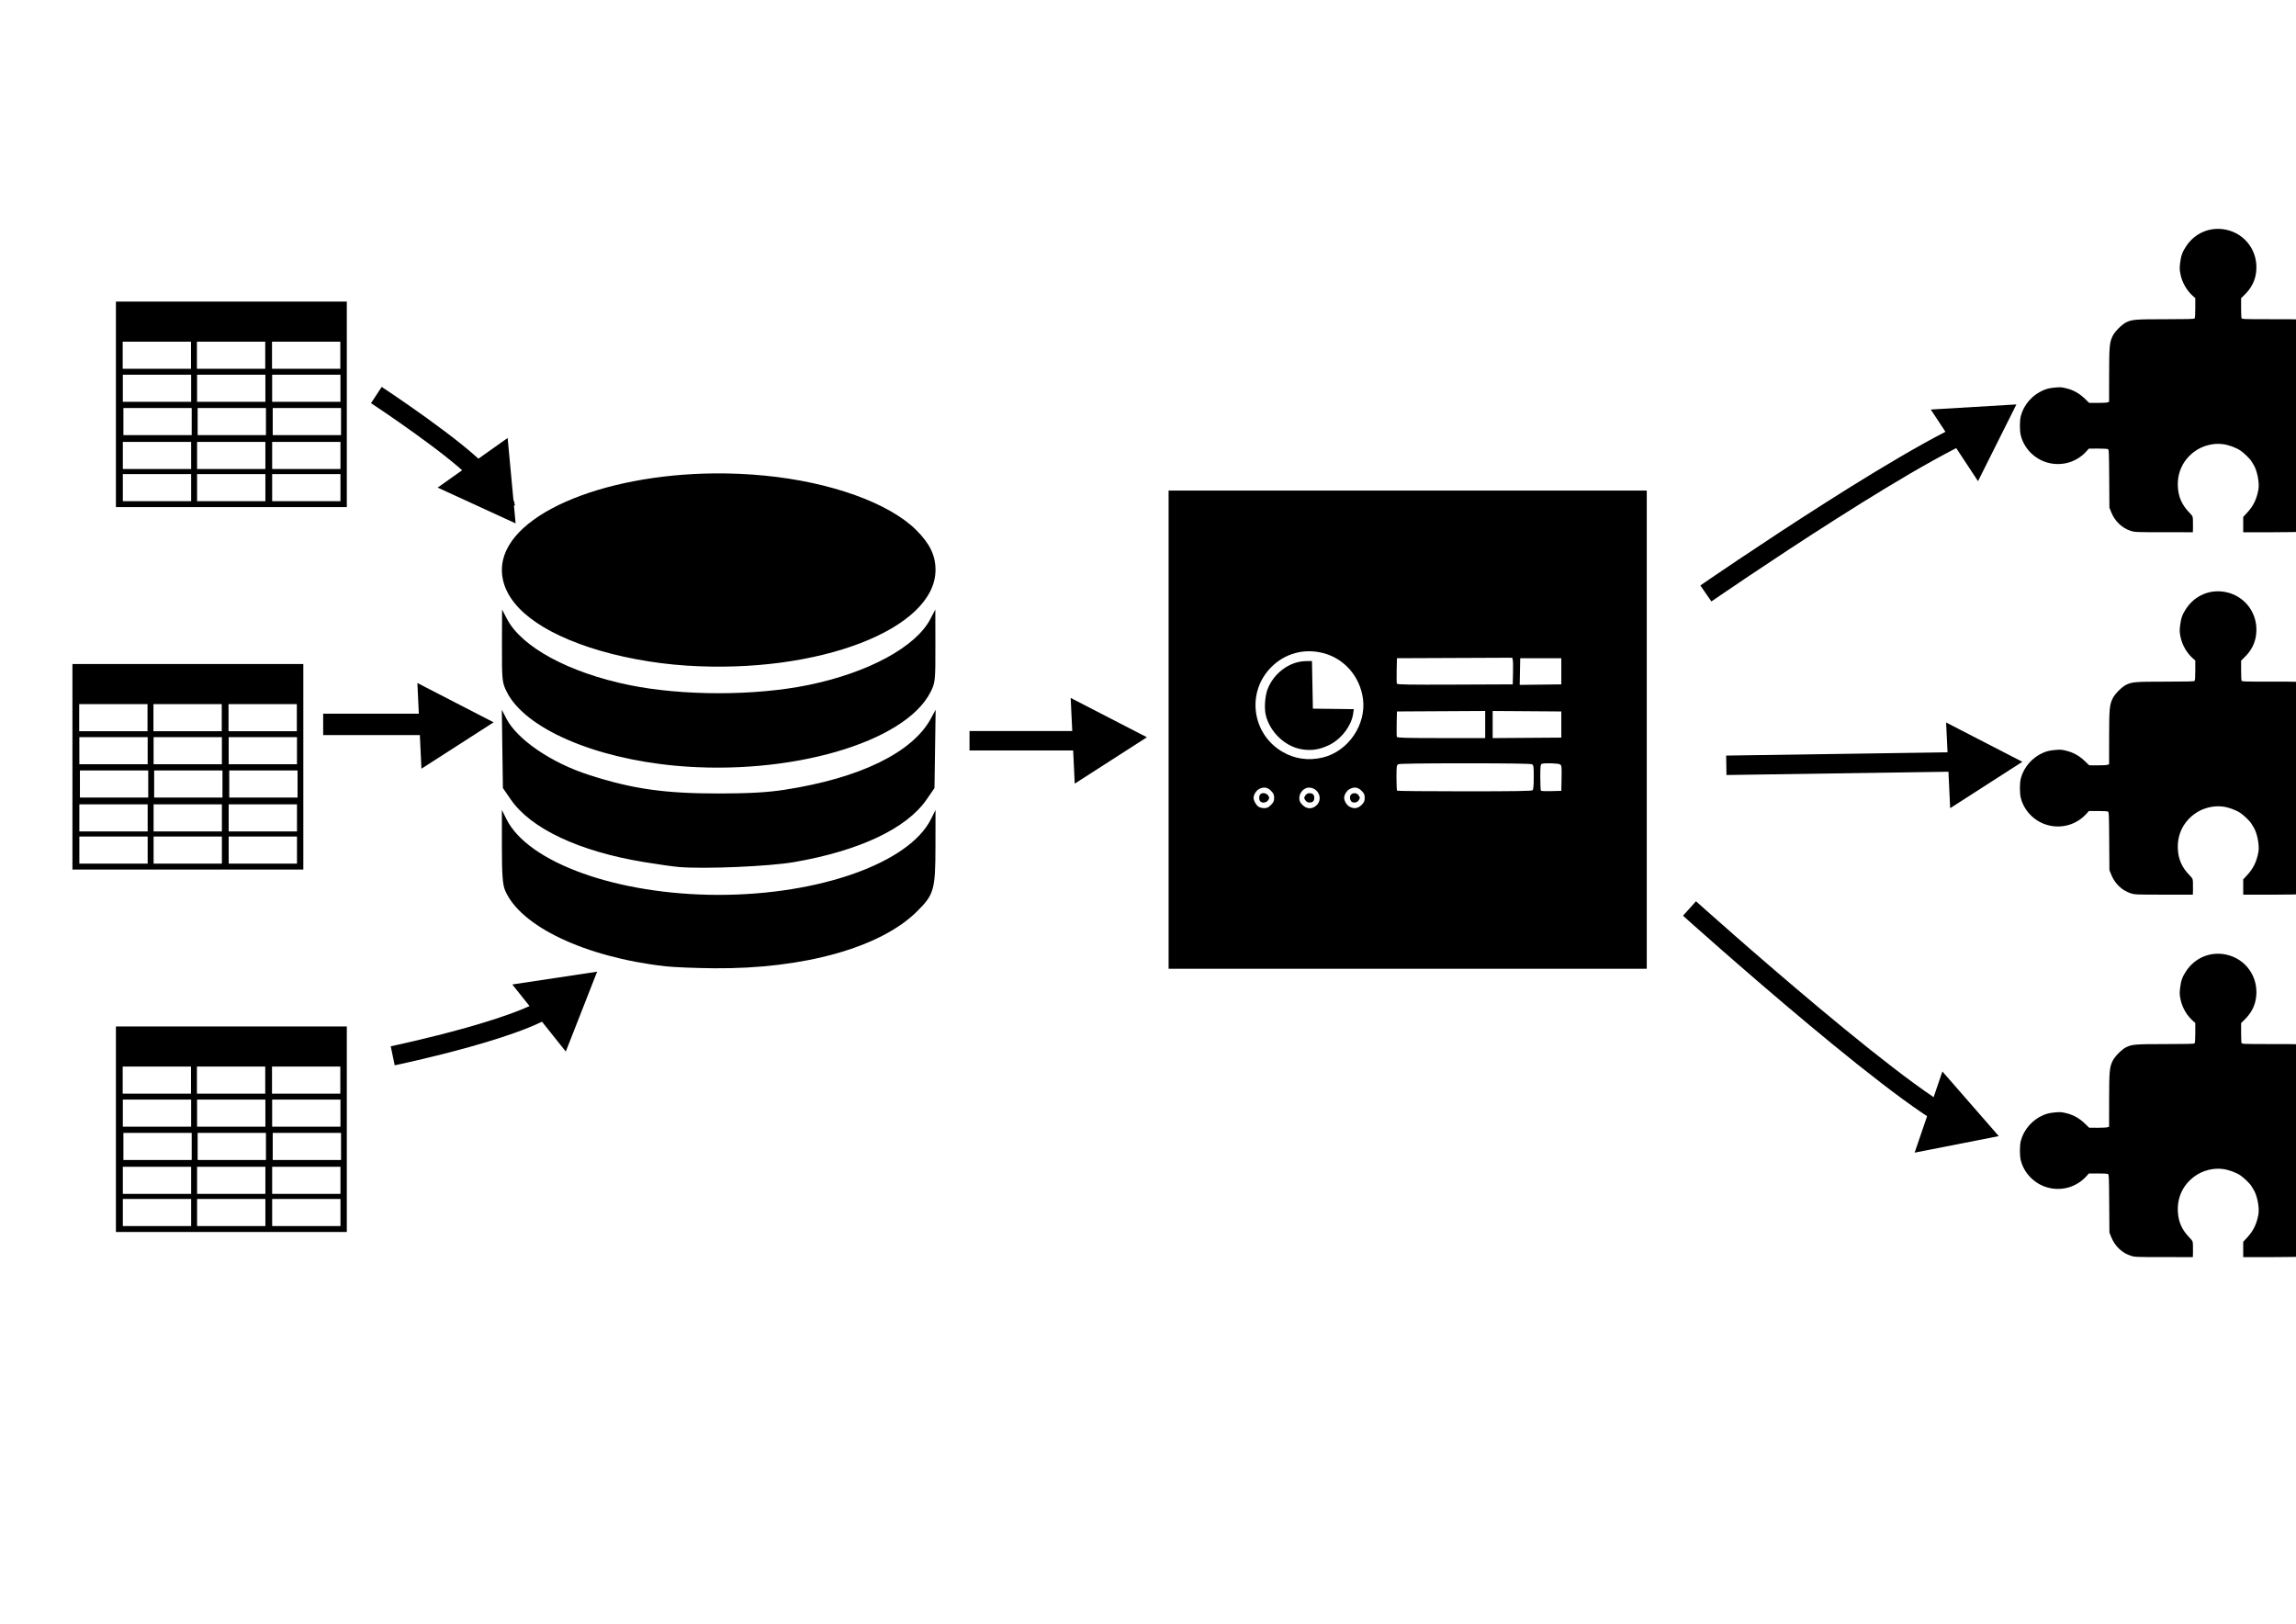 <?xml version="1.0" encoding="UTF-8" standalone="no"?>
<!-- Created with Inkscape (http://www.inkscape.org/) -->

<svg
   xmlns:dc="http://purl.org/dc/elements/1.1/"
   xmlns:cc="http://creativecommons.org/ns#"
   xmlns:rdf="http://www.w3.org/1999/02/22-rdf-syntax-ns#"
   xmlns:svg="http://www.w3.org/2000/svg"
   xmlns="http://www.w3.org/2000/svg"
   xmlns:sodipodi="http://sodipodi.sourceforge.net/DTD/sodipodi-0.dtd"
   xmlns:inkscape="http://www.inkscape.org/namespaces/inkscape"
   width="297mm"
   height="210mm"
   id="svg2985"
   version="1.1"
   inkscape:version="0.48.4 r9939"
   sodipodi:docname="MVP.svg">
  <defs
     id="defs2987" />
  <sodipodi:namedview
     inkscape:document-units="mm"
     pagecolor="#ffffff"
     bordercolor="#666666"
     borderopacity="1.0"
     inkscape:pageopacity="0.0"
     inkscape:pageshadow="2"
     inkscape:zoom="0.5"
     inkscape:cx="554.08747"
     inkscape:cy="372.04724"
     inkscape:current-layer="layer1"
     id="namedview2989"
     showgrid="false"
     inkscape:window-width="1366"
     inkscape:window-height="741"
     inkscape:window-x="0"
     inkscape:window-y="0"
     inkscape:window-maximized="1" />
  <g
     inkscape:label="Layer 1"
     inkscape:groupmode="layer"
     id="layer1">
    <path
       style="fill:#000000"
       d="m 349.562,231.406 c -56.049,0.424 -104.188,20.954 -104.188,47.156 0,15.257 15.099,28.69 42.469,37.781 14.288,4.746 31.388,7.962 47.969,9.031 64.333,4.15 121.562,-17.885 121.562,-46.812 0,-7.108 -2.815,-12.89 -9.469,-19.5 -13.283,-13.195 -41.731,-23.416 -73.969,-26.562 -8.213,-0.802 -16.368,-1.154 -24.375,-1.094 z m -104.094,66.531 -0.062,17.781 c -0.044,16.896 0.099,18.04 2.406,22.594 8.977,17.715 42.499,32.334 82.562,36 55.52,5.08 112.022,-11.252 124.562,-36 2.308,-4.554 2.419,-5.698 2.375,-22.594 l -0.031,-17.781 -2.406,4.625 c -7.133,13.693 -30.332,26.257 -59.656,32.281 -26.091,5.36 -61.596,5.36 -87.688,0 -29.406,-6.041 -52.504,-18.55 -59.656,-32.281 l -2.406,-4.625 z m -0.125,49 0.25,19.125 0.281,19.156 3.875,5.625 c 9.786,14.2 33.357,25.299 64.75,30.5 6.81,1.128 14.625,2.239 17.375,2.469 12.664,1.059 44.202,-0.294 56.406,-2.406 31.862,-5.515 54.966,-16.412 64.719,-30.562 l 3.875,-5.625 0.281,-19.156 0.281,-19.125 -2.312,4.281 c -9.049,16.694 -34.772,29.205 -71.75,34.875 -8.172,1.253 -17.432,1.781 -32,1.781 -26.631,0 -42.223,-2.235 -63.5,-9.094 -18.334,-5.91 -34.975,-17.261 -40.281,-27.469 l -2.25,-4.375 z m 0.031,49 0,17.781 c -6.1e-4,13.656 0.363,18.642 1.531,21.438 7.377,17.655 39.258,32.765 78.469,37.188 4.125,0.465 14.922,0.897 24,0.969 43.591,0.343 80.966,-10.104 98.75,-27.594 8.528,-8.387 9.194,-10.67 9.219,-31.781 l 0.031,-18 -2.188,4.406 c -10.608,21.43 -54.431,37.094 -103.812,37.094 -49.381,0 -93.205,-15.663 -103.812,-37.094 l -2.188,-4.406 z"
       id="path4191"
       inkscape:connector-curvature="0" />
    <g
       id="layer1-7"
       inkscape:label="Layer 1"
       transform="matrix(0.276,0,0,0.276,37.906,107.852)">
      <path
         id="rect3797"
         d="m 68,143.375 0,364 409,0 0,-364 -409,0 z m 12,71 121,0 0,48 -121,0 0,-48 z m 131.5,0 121,0 0,48 -121,0 0,-48 z m 133,0 121,0 0,48 -121,0 0,-48 z m -264.25,58.5 121,0 0,48 -121,0 0,-48 z m 131.5,0 121,0 0,48 -121,0 0,-48 z m 133,0 121,0 0,48 -121,0 0,-48 z m -263.5,59 121,0 0,48 -121,0 0,-48 z m 131.5,0 121,0 0,48 -121,0 0,-48 z m 133,0 121,0 0,48 -121,0 0,-48 z m -265.5,60 121,0 0,48 -121,0 0,-48 z m 131.5,0 121,0 0,48 -121,0 0,-48 z m 133,0 121,0 0,48 -121,0 0,-48 z m -264.5,57 121,0 0,48 -121,0 0,-48 z m 131.5,0 121,0 0,48 -121,0 0,-48 z m 133,0 121,0 0,48 -121,0 0,-48 z"
         style="fill:#000000;fill-opacity:1"
         inkscape:connector-curvature="0" />
    </g>
    <g
       id="layer1-7-3"
       inkscape:label="Layer 1"
       transform="matrix(0.276,0,0,0.276,16.646,285.017)">
      <path
         id="rect3797-5"
         d="m 68,143.375 0,364 409,0 0,-364 -409,0 z m 12,71 121,0 0,48 -121,0 0,-48 z m 131.5,0 121,0 0,48 -121,0 0,-48 z m 133,0 121,0 0,48 -121,0 0,-48 z m -264.25,58.5 121,0 0,48 -121,0 0,-48 z m 131.5,0 121,0 0,48 -121,0 0,-48 z m 133,0 121,0 0,48 -121,0 0,-48 z m -263.5,59 121,0 0,48 -121,0 0,-48 z m 131.5,0 121,0 0,48 -121,0 0,-48 z m 133,0 121,0 0,48 -121,0 0,-48 z m -265.5,60 121,0 0,48 -121,0 0,-48 z m 131.5,0 121,0 0,48 -121,0 0,-48 z m 133,0 121,0 0,48 -121,0 0,-48 z m -264.5,57 121,0 0,48 -121,0 0,-48 z m 131.5,0 121,0 0,48 -121,0 0,-48 z m 133,0 121,0 0,48 -121,0 0,-48 z"
         style="fill:#000000;fill-opacity:1"
         inkscape:connector-curvature="0" />
    </g>
    <g
       id="layer1-7-9"
       inkscape:label="Layer 1"
       transform="matrix(0.276,0,0,0.276,37.906,462.183)">
      <path
         id="rect3797-6"
         d="m 68,143.375 0,364 409,0 0,-364 -409,0 z m 12,71 121,0 0,48 -121,0 0,-48 z m 131.5,0 121,0 0,48 -121,0 0,-48 z m 133,0 121,0 0,48 -121,0 0,-48 z m -264.25,58.5 121,0 0,48 -121,0 0,-48 z m 131.5,0 121,0 0,48 -121,0 0,-48 z m 133,0 121,0 0,48 -121,0 0,-48 z m -263.5,59 121,0 0,48 -121,0 0,-48 z m 131.5,0 121,0 0,48 -121,0 0,-48 z m 133,0 121,0 0,48 -121,0 0,-48 z m -265.5,60 121,0 0,48 -121,0 0,-48 z m 131.5,0 121,0 0,48 -121,0 0,-48 z m 133,0 121,0 0,48 -121,0 0,-48 z m -264.5,57 121,0 0,48 -121,0 0,-48 z m 131.5,0 121,0 0,48 -121,0 0,-48 z m 133,0 121,0 0,48 -121,0 0,-48 z"
         style="fill:#000000;fill-opacity:1"
         inkscape:connector-curvature="0" />
    </g>
    <path
       style="fill:none;stroke:#000000;stroke-width:9.503;stroke-linecap:butt;stroke-linejoin:miter;stroke-opacity:1;stroke-miterlimit:4;stroke-dasharray:none"
       d="m 192,516.094 c 0,0 72,-15 81,-28"
       id="path4282"
       inkscape:connector-curvature="0" />
    <path
       style="fill:none;stroke:#000000;stroke-width:10.455;stroke-linecap:butt;stroke-linejoin:miter;stroke-miterlimit:4;stroke-opacity:1;stroke-dasharray:none"
       d="m 158,354.094 72,0"
       id="path4284"
       inkscape:connector-curvature="0" />
    <path
       style="fill:none;stroke:#000000;stroke-width:9.503;stroke-linecap:butt;stroke-linejoin:miter;stroke-opacity:1;stroke-miterlimit:4;stroke-dasharray:none"
       d="m 184,193.094 c 0,0 41,27 52,40 11,13 11,14 11,14"
       id="path4286"
       inkscape:connector-curvature="0" />
    <path
       sodipodi:type="star"
       style="stroke-width:9.503;stroke-linecap:butt;stroke-miterlimit:4;stroke-dasharray:none"
       id="path4796"
       sodipodi:sides="3"
       sodipodi:cx="258"
       sodipodi:cy="151.09448"
       sodipodi:r1="24.207438"
       sodipodi:r2="12.103718"
       sodipodi:arg1="0.78539816"
       sodipodi:arg2="1.8325957"
       inkscape:flatsided="false"
       inkscape:rounded="0"
       inkscape:randomized="0"
       d="m 275.117,168.212 -20.25,-5.426 -20.25,-5.426 14.824,-14.824 14.824,-14.824 5.426,20.25 z"
       inkscape:transform-center-x="5.0539201"
       inkscape:transform-center-y="-1.1222202"
       transform="matrix(0.986,0.168,-0.168,0.986,9.079,43.769)" />
    <path
       sodipodi:type="star"
       style="stroke-width:9.503;stroke-linecap:butt;stroke-miterlimit:4;stroke-dasharray:none"
       id="path4796-2"
       sodipodi:sides="3"
       sodipodi:cx="258"
       sodipodi:cy="151.09448"
       sodipodi:r1="24.207438"
       sodipodi:r2="12.103718"
       sodipodi:arg1="0.78539816"
       sodipodi:arg2="1.8325957"
       inkscape:flatsided="false"
       inkscape:rounded="0"
       inkscape:randomized="0"
       d="m 275.117,168.212 -20.25,-5.426 -20.25,-5.426 14.824,-14.824 14.824,-14.824 5.426,20.25 z"
       inkscape:transform-center-x="-10.547143"
       transform="matrix(0.673,-0.74,0.74,0.673,-68.302,443.465)" />
    <path
       sodipodi:type="star"
       style="stroke-width:9.503;stroke-linecap:butt;stroke-miterlimit:4;stroke-dasharray:none"
       id="path4796-3"
       sodipodi:sides="3"
       sodipodi:cx="258"
       sodipodi:cy="151.09448"
       sodipodi:r1="24.207438"
       sodipodi:r2="12.103718"
       sodipodi:arg1="0.78539816"
       sodipodi:arg2="1.8325957"
       inkscape:flatsided="false"
       inkscape:rounded="0"
       inkscape:randomized="0"
       d="m 275.117,168.212 -20.25,-5.426 -20.25,-5.426 14.824,-14.824 14.824,-14.824 5.426,20.25 z"
       inkscape:transform-center-x="1.7989694"
       inkscape:transform-center-y="4.426688"
       transform="matrix(0.112,-0.994,0.994,0.112,93.923,729.602)" />
    <path
       inkscape:connector-curvature="0"
       id="path4844"
       d="m 571.331,356.677 0,-116.886 116.886,0 116.886,0 0,116.886 0,116.886 -116.886,0 -116.886,0 0,-116.886 z m 50.042,36.801 c 1.273,-1.273 1.552,-1.898 1.552,-3.47 0,-1.572 -0.28,-2.197 -1.552,-3.47 -1.749,-1.749 -3.534,-2.015 -5.768,-0.86 -1.443,0.746 -2.725,2.783 -2.725,4.33 0,1.34 1.173,3.463 2.382,4.31 0.56,0.392 1.814,0.713 2.788,0.713 1.405,0 2.091,-0.321 3.323,-1.552 z m -5.205,-1.735 c -0.706,-0.706 -0.706,-2.764 0,-3.47 0.968,-0.968 3.017,-0.65 3.832,0.594 0.693,1.057 0.693,1.226 0,2.283 -0.815,1.244 -2.864,1.561 -3.832,0.594 z m 27.253,2.118 c 3.617,-3.044 1.298,-8.869 -3.534,-8.874 -2.341,-0.002 -4.634,2.482 -4.634,5.021 0,1.572 0.28,2.197 1.552,3.47 2.007,2.007 4.514,2.152 6.616,0.383 z m -5.242,-2.712 c -0.693,-1.057 -0.693,-1.226 0,-2.283 0.501,-0.764 1.167,-1.141 2.016,-1.141 1.586,0 2.364,0.751 2.364,2.283 0,1.532 -0.778,2.283 -2.364,2.283 -0.849,0 -1.515,-0.378 -2.016,-1.141 z m 27.483,2.329 c 1.273,-1.273 1.552,-1.898 1.552,-3.47 0,-1.572 -0.28,-2.197 -1.552,-3.47 -1.749,-1.749 -3.534,-2.015 -5.768,-0.86 -1.443,0.746 -2.725,2.783 -2.725,4.33 0,1.501 1.26,3.564 2.631,4.308 2.177,1.181 4.12,0.904 5.861,-0.838 z m -5.379,-2.329 c -0.797,-1.749 0.128,-3.424 1.889,-3.424 0.956,0 1.594,0.344 2.117,1.141 0.693,1.057 0.693,1.226 0,2.283 -0.523,0.797 -1.16,1.141 -2.117,1.141 -1.017,0 -1.503,-0.293 -1.889,-1.141 z m 89.026,-4.885 c 0.369,-0.369 0.548,-2.452 0.548,-6.376 0,-5.295 -0.081,-5.872 -0.883,-6.301 -0.585,-0.313 -11.634,-0.473 -32.676,-0.473 -21.042,0 -32.091,0.16 -32.676,0.473 -0.805,0.431 -0.883,1.009 -0.883,6.544 0,3.339 0.137,6.209 0.304,6.376 0.167,0.167 15.022,0.304 33.011,0.304 24.83,0 32.839,-0.132 33.255,-0.548 z m 14.145,-5.84 c 0.112,-5.394 0.03,-6.231 -0.658,-6.735 -0.812,-0.594 -7.66,-0.82 -9.021,-0.298 -0.61,0.234 -0.722,1.251 -0.722,6.544 0,3.447 0.143,6.411 0.319,6.586 0.175,0.175 2.487,0.261 5.137,0.19 l 4.818,-0.129 0.128,-6.16 z M 646.668,370.292 c 12.492,-2.992 21.443,-16.107 19.674,-28.827 -1.513,-10.876 -9.147,-19.594 -19.472,-22.235 -9.316,-2.383 -18.597,0.129 -25.319,6.851 -12.17,12.17 -9.621,32.405 5.2,41.282 6.012,3.601 12.891,4.613 19.917,2.93 z m -10.725,-4.107 c -7.986,-1.523 -15.234,-8.614 -17.131,-16.762 -0.773,-3.319 -0.351,-9.18 0.899,-12.482 2.968,-7.842 10.71,-13.596 18.511,-13.757 l 3.196,-0.066 0.228,11.643 0.228,11.643 9.992,0.123 9.992,0.123 -0.294,2.16 c -0.819,6.006 -5.906,12.615 -11.903,15.463 -4.754,2.258 -8.886,2.834 -13.717,1.913 z m 90.171,-12.024 0,-6.625 -21.574,0.119 -21.574,0.119 -0.128,5.911 c -0.071,3.251 -0.026,6.179 0.1,6.506 0.183,0.477 4.479,0.595 21.702,0.595 l 21.474,0 0,-6.625 z m 37.212,0.005 0,-6.392 -16.78,-0.12 -16.78,-0.12 0,6.632 0,6.632 16.78,-0.12 16.78,-0.12 0,-6.392 z m -23.61,-25.112 c 0.073,-3.013 0.017,-5.943 -0.124,-6.51 l -0.256,-1.031 -28.185,0.118 -28.185,0.118 -0.128,5.911 c -0.071,3.251 -0.025,6.181 0.101,6.51 0.187,0.486 5.514,0.576 28.437,0.481 l 28.207,-0.118 0.132,-5.479 z m 23.61,-0.913 0,-6.392 -10.045,0 -10.045,0 -0.127,6.515 -0.127,6.515 10.172,-0.123 10.172,-0.123 0,-6.392 z"
       style="fill:#000000;fill-opacity:1" />
    <path
       style="fill:#000000;fill-opacity:1"
       d="m 1041.632,259.461 c -4.208,-1.363 -7.658,-4.673 -9.419,-9.035 l -0.916,-2.269 -0.102,-14.17 c -0.095,-13.147 -0.139,-14.19 -0.623,-14.448 -0.286,-0.153 -2.501,-0.273 -4.922,-0.265 l -4.401,0.014 -1.064,1.192 c -4.24,4.75 -10.296,7.007 -16.59,6.184 -7.485,-0.979 -13.772,-6.534 -15.623,-13.803 -0.588,-2.31 -0.584,-7.235 0.01,-9.508 1.452,-5.573 5.664,-10.366 11.114,-12.647 1.66,-0.695 3.017,-1.01 5.342,-1.239 2.845,-0.281 3.35,-0.25 5.805,0.356 3.482,0.861 6.307,2.439 9.006,5.033 l 2.153,2.069 4.116,0.022 c 2.264,0.012 4.455,-0.106 4.87,-0.264 l 0.753,-0.286 0.01,-12.84 c 0.012,-14.247 0.188,-16.2 1.754,-19.38 1.062,-2.158 4.492,-5.599 6.597,-6.618 2.874,-1.391 4.485,-1.519 19.248,-1.524 10.341,-0.004 13.902,-0.095 14.168,-0.361 0.248,-0.248 0.356,-1.82 0.356,-5.162 l 0,-4.806 -1.09,-0.957 c -3.089,-2.713 -5.362,-6.676 -6.16,-10.739 -0.436,-2.224 -0.459,-2.989 -0.162,-5.477 0.425,-3.557 1.102,-5.421 3.002,-8.262 4.341,-6.491 11.798,-9.566 19.392,-7.998 9.719,2.008 16.045,11.007 14.733,20.962 -0.553,4.197 -2.347,7.652 -5.667,10.911 l -1.647,1.617 0,4.614 c 0,2.538 0.098,4.847 0.213,5.133 0.195,0.484 1.168,0.519 14.535,0.519 14.166,4e-5 14.351,0.007 16.568,0.692 5.014,1.547 8.824,5.527 10.207,10.662 0.23,0.854 0.445,1.286 0.477,0.96 0.033,-0.326 0.163,0.074 0.29,0.89 0.302,1.937 0.302,75.801 0,77.739 -0.127,0.816 -0.26,1.217 -0.296,0.89 -0.036,-0.326 -0.232,0.096 -0.436,0.939 -1.277,5.267 -6.281,10.123 -11.413,11.077 -0.92,0.171 -7.431,0.297 -15.355,0.297 l -13.757,0 0,-3.739 0,-3.739 1.854,-2.007 c 3.091,-3.345 4.663,-6.537 5.567,-11.304 0.631,-3.326 -0.632,-9.657 -2.474,-12.403 -0.398,-0.593 -0.841,-1.305 -0.983,-1.581 -0.517,-1 -3.664,-4.063 -5.268,-5.128 -2.345,-1.556 -5.844,-2.821 -8.826,-3.19 -4.54,-0.562 -9.655,0.753 -13.444,3.457 -5.832,4.162 -8.8,10.409 -8.364,17.605 0.295,4.869 2.017,8.704 5.56,12.385 1.693,1.759 1.714,1.803 1.798,3.709 0.047,1.061 0.055,2.83 0.019,3.931 l -0.066,2.003 -14.168,-0.013 c -13.979,-0.013 -14.196,-0.022 -16.285,-0.699 z"
       id="path4924"
       inkscape:connector-curvature="0" />
    <path
       style="fill:#000000;fill-opacity:1"
       d="m 1041.631,436.627 c -4.208,-1.363 -7.658,-4.673 -9.419,-9.035 l -0.916,-2.269 -0.102,-14.17 c -0.095,-13.147 -0.139,-14.19 -0.623,-14.448 -0.286,-0.153 -2.501,-0.273 -4.922,-0.265 l -4.401,0.014 -1.064,1.192 c -4.24,4.75 -10.297,7.007 -16.59,6.184 -7.485,-0.979 -13.772,-6.534 -15.623,-13.803 -0.588,-2.31 -0.585,-7.235 0.01,-9.508 1.452,-5.573 5.663,-10.366 11.114,-12.647 1.66,-0.695 3.017,-1.01 5.342,-1.239 2.845,-0.281 3.351,-0.25 5.805,0.356 3.482,0.861 6.307,2.439 9.006,5.033 l 2.153,2.069 4.116,0.022 c 2.264,0.012 4.455,-0.106 4.87,-0.264 l 0.753,-0.286 0.01,-12.84 c 0.012,-14.247 0.188,-16.2 1.754,-19.38 1.062,-2.158 4.492,-5.599 6.597,-6.618 2.874,-1.391 4.485,-1.519 19.248,-1.524 10.341,-0.004 13.902,-0.095 14.168,-0.361 0.248,-0.248 0.356,-1.82 0.356,-5.162 l 0,-4.806 -1.09,-0.957 c -3.089,-2.713 -5.362,-6.676 -6.16,-10.739 -0.436,-2.224 -0.459,-2.989 -0.162,-5.477 0.425,-3.557 1.102,-5.421 3.002,-8.262 4.341,-6.491 11.798,-9.566 19.392,-7.998 9.719,2.008 16.045,11.007 14.733,20.962 -0.553,4.197 -2.347,7.652 -5.667,10.911 l -1.647,1.617 0,4.614 c 0,2.538 0.098,4.847 0.213,5.133 0.195,0.484 1.168,0.519 14.535,0.519 14.166,4e-5 14.351,0.007 16.568,0.692 5.014,1.547 8.824,5.527 10.207,10.662 0.23,0.854 0.445,1.286 0.477,0.96 0.033,-0.326 0.163,0.074 0.29,0.89 0.302,1.937 0.302,75.801 0,77.739 -0.127,0.816 -0.26,1.217 -0.296,0.89 -0.036,-0.326 -0.232,0.096 -0.436,0.939 -1.277,5.267 -6.281,10.123 -11.413,11.077 -0.92,0.171 -7.431,0.297 -15.355,0.297 l -13.757,0 0,-3.739 0,-3.739 1.854,-2.007 c 3.091,-3.345 4.663,-6.537 5.567,-11.304 0.631,-3.326 -0.632,-9.657 -2.474,-12.403 -0.398,-0.593 -0.841,-1.305 -0.983,-1.581 -0.517,-1 -3.664,-4.063 -5.268,-5.128 -2.345,-1.556 -5.844,-2.821 -8.826,-3.19 -4.54,-0.562 -9.655,0.753 -13.444,3.457 -5.832,4.162 -8.8,10.409 -8.364,17.605 0.295,4.869 2.017,8.704 5.56,12.385 1.693,1.759 1.714,1.803 1.798,3.709 0.047,1.061 0.055,2.83 0.019,3.931 l -0.066,2.003 -14.168,-0.013 c -13.979,-0.013 -14.196,-0.022 -16.285,-0.699 z"
       id="path4924-2"
       inkscape:connector-curvature="0" />
    <path
       style="fill:#000000;fill-opacity:1"
       d="m 1041.631,613.792 c -4.208,-1.363 -7.658,-4.673 -9.419,-9.035 l -0.916,-2.269 -0.102,-14.17 c -0.094,-13.147 -0.14,-14.19 -0.623,-14.448 -0.286,-0.153 -2.501,-0.273 -4.922,-0.265 l -4.401,0.014 -1.064,1.192 c -4.24,4.75 -10.296,7.007 -16.59,6.184 -7.485,-0.979 -13.772,-6.534 -15.623,-13.803 -0.588,-2.31 -0.585,-7.235 0.01,-9.508 1.452,-5.573 5.664,-10.366 11.114,-12.647 1.66,-0.695 3.017,-1.01 5.342,-1.239 2.845,-0.281 3.351,-0.25 5.805,0.356 3.482,0.861 6.307,2.439 9.006,5.033 l 2.153,2.069 4.116,0.022 c 2.264,0.012 4.455,-0.106 4.87,-0.264 l 0.753,-0.286 0.01,-12.84 c 0.012,-14.247 0.188,-16.2 1.754,-19.38 1.062,-2.158 4.492,-5.599 6.597,-6.618 2.874,-1.391 4.485,-1.519 19.248,-1.524 10.341,-0.004 13.902,-0.095 14.168,-0.361 0.248,-0.248 0.356,-1.82 0.356,-5.162 l 0,-4.806 -1.09,-0.957 c -3.089,-2.713 -5.362,-6.676 -6.16,-10.739 -0.436,-2.224 -0.459,-2.989 -0.162,-5.477 0.425,-3.557 1.102,-5.421 3.002,-8.262 4.341,-6.491 11.798,-9.566 19.392,-7.998 9.719,2.008 16.045,11.007 14.733,20.962 -0.553,4.197 -2.347,7.652 -5.667,10.911 l -1.647,1.617 0,4.614 c 0,2.538 0.098,4.847 0.213,5.133 0.195,0.484 1.168,0.519 14.535,0.519 14.166,4e-5 14.351,0.007 16.568,0.692 5.014,1.547 8.824,5.527 10.207,10.662 0.23,0.854 0.445,1.286 0.477,0.96 0.033,-0.326 0.163,0.074 0.29,0.89 0.302,1.937 0.302,75.801 0,77.739 -0.127,0.816 -0.26,1.217 -0.296,0.89 -0.036,-0.326 -0.232,0.096 -0.436,0.939 -1.277,5.267 -6.281,10.123 -11.413,11.077 -0.92,0.171 -7.431,0.297 -15.355,0.297 l -13.757,0 0,-3.739 0,-3.739 1.854,-2.007 c 3.091,-3.345 4.663,-6.537 5.567,-11.304 0.631,-3.326 -0.632,-9.657 -2.474,-12.403 -0.398,-0.593 -0.841,-1.305 -0.983,-1.581 -0.517,-1 -3.664,-4.063 -5.268,-5.128 -2.345,-1.556 -5.844,-2.821 -8.826,-3.19 -4.54,-0.562 -9.655,0.753 -13.444,3.457 -5.832,4.162 -8.8,10.409 -8.364,17.605 0.295,4.869 2.017,8.704 5.56,12.385 1.693,1.759 1.714,1.803 1.798,3.709 0.047,1.061 0.055,2.83 0.019,3.931 l -0.066,2.003 -14.168,-0.013 c -13.979,-0.013 -14.196,-0.022 -16.286,-0.699 z"
       id="path4924-22"
       inkscape:connector-curvature="0" />
    <path
       style="fill:none;stroke:#000000;stroke-width:9.503;stroke-linecap:butt;stroke-linejoin:miter;stroke-opacity:1;stroke-miterlimit:4;stroke-dasharray:none"
       d="m 474,362.094 72,0"
       id="path4984"
       inkscape:connector-curvature="0" />
    <path
       style="fill:none;stroke:#000000;stroke-width:9.503;stroke-linecap:butt;stroke-linejoin:miter;stroke-miterlimit:4;stroke-opacity:1;stroke-dasharray:none"
       d="m 844,374.094 134,-2"
       id="path4988"
       inkscape:connector-curvature="0" />
    <path
       style="fill:none;stroke:#000000;stroke-width:9.503;stroke-linecap:butt;stroke-linejoin:miter;stroke-miterlimit:4;stroke-opacity:1;stroke-dasharray:none"
       d="m 826,444.094 c 0,0 118,106 136,106"
       id="path4990"
       inkscape:connector-curvature="0" />
    <path
       style="fill:none;stroke:#000000;stroke-width:9.503;stroke-linecap:butt;stroke-linejoin:miter;stroke-miterlimit:4;stroke-opacity:1;stroke-dasharray:none"
       d="m 834,290.094 c 0,0 116,-80 142,-84"
       id="path4992"
       inkscape:connector-curvature="0" />
    <path
       sodipodi:type="star"
       style="stroke-width:9.503;stroke-linecap:butt;stroke-miterlimit:4;stroke-dasharray:none"
       id="path4796-2-7"
       sodipodi:sides="3"
       sodipodi:cx="258"
       sodipodi:cy="151.09448"
       sodipodi:r1="24.207438"
       sodipodi:r2="12.103718"
       sodipodi:arg1="0.78539816"
       sodipodi:arg2="1.8325957"
       inkscape:flatsided="false"
       inkscape:rounded="0"
       inkscape:randomized="0"
       d="m 275.117,168.212 -20.25,-5.426 -20.25,-5.426 14.824,-14.824 14.824,-14.824 5.426,20.25 z"
       inkscape:transform-center-x="-10.547143"
       transform="matrix(0.673,-0.74,0.74,0.673,251.096,450.768)" />
    <path
       sodipodi:type="star"
       style="stroke-width:9.503;stroke-linecap:butt;stroke-miterlimit:4;stroke-dasharray:none"
       id="path4796-2-5"
       sodipodi:sides="3"
       sodipodi:cx="258"
       sodipodi:cy="151.09448"
       sodipodi:r1="24.207438"
       sodipodi:r2="12.103718"
       sodipodi:arg1="0.78539816"
       sodipodi:arg2="1.8325957"
       inkscape:flatsided="false"
       inkscape:rounded="0"
       inkscape:randomized="0"
       d="m 275.117,168.212 -20.25,-5.426 -20.25,-5.426 14.824,-14.824 14.824,-14.824 5.426,20.25 z"
       inkscape:transform-center-x="-10.547143"
       transform="matrix(0.673,-0.74,0.74,0.673,679.096,462.768)" />
    <path
       sodipodi:type="star"
       style="stroke-width:9.503;stroke-linecap:butt;stroke-miterlimit:4;stroke-dasharray:none"
       id="path4796-2-3"
       sodipodi:sides="3"
       sodipodi:cx="258"
       sodipodi:cy="151.09448"
       sodipodi:r1="24.207438"
       sodipodi:r2="12.103718"
       sodipodi:arg1="0.78539816"
       sodipodi:arg2="1.8325957"
       inkscape:flatsided="false"
       inkscape:rounded="0"
       inkscape:randomized="0"
       d="m 275.117,168.212 -20.25,-5.426 -20.25,-5.426 14.824,-14.824 14.824,-14.824 5.426,20.25 z"
       transform="matrix(0.201,-0.98,0.98,0.201,765.683,433.495)"
       inkscape:transform-center-y="2.3666815"
       inkscape:transform-center-x="-3.2815769" />
    <path
       sodipodi:type="star"
       style="stroke-width:9.503;stroke-linecap:butt;stroke-miterlimit:4;stroke-dasharray:none"
       id="path4796-2-30"
       sodipodi:sides="3"
       sodipodi:cx="258"
       sodipodi:cy="151.09448"
       sodipodi:r1="24.207438"
       sodipodi:r2="12.103718"
       sodipodi:arg1="0.78539816"
       sodipodi:arg2="1.8325957"
       inkscape:flatsided="false"
       inkscape:rounded="0"
       inkscape:randomized="0"
       d="m 275.117,168.212 -20.25,-5.426 -20.25,-5.426 14.824,-14.824 14.824,-14.824 5.426,20.25 z"
       inkscape:transform-center-x="-7.1964755"
       transform="matrix(0.898,-0.44,0.44,0.898,656.14,525.359)"
       inkscape:transform-center-y="-2.6094904" />
  </g>
</svg>
